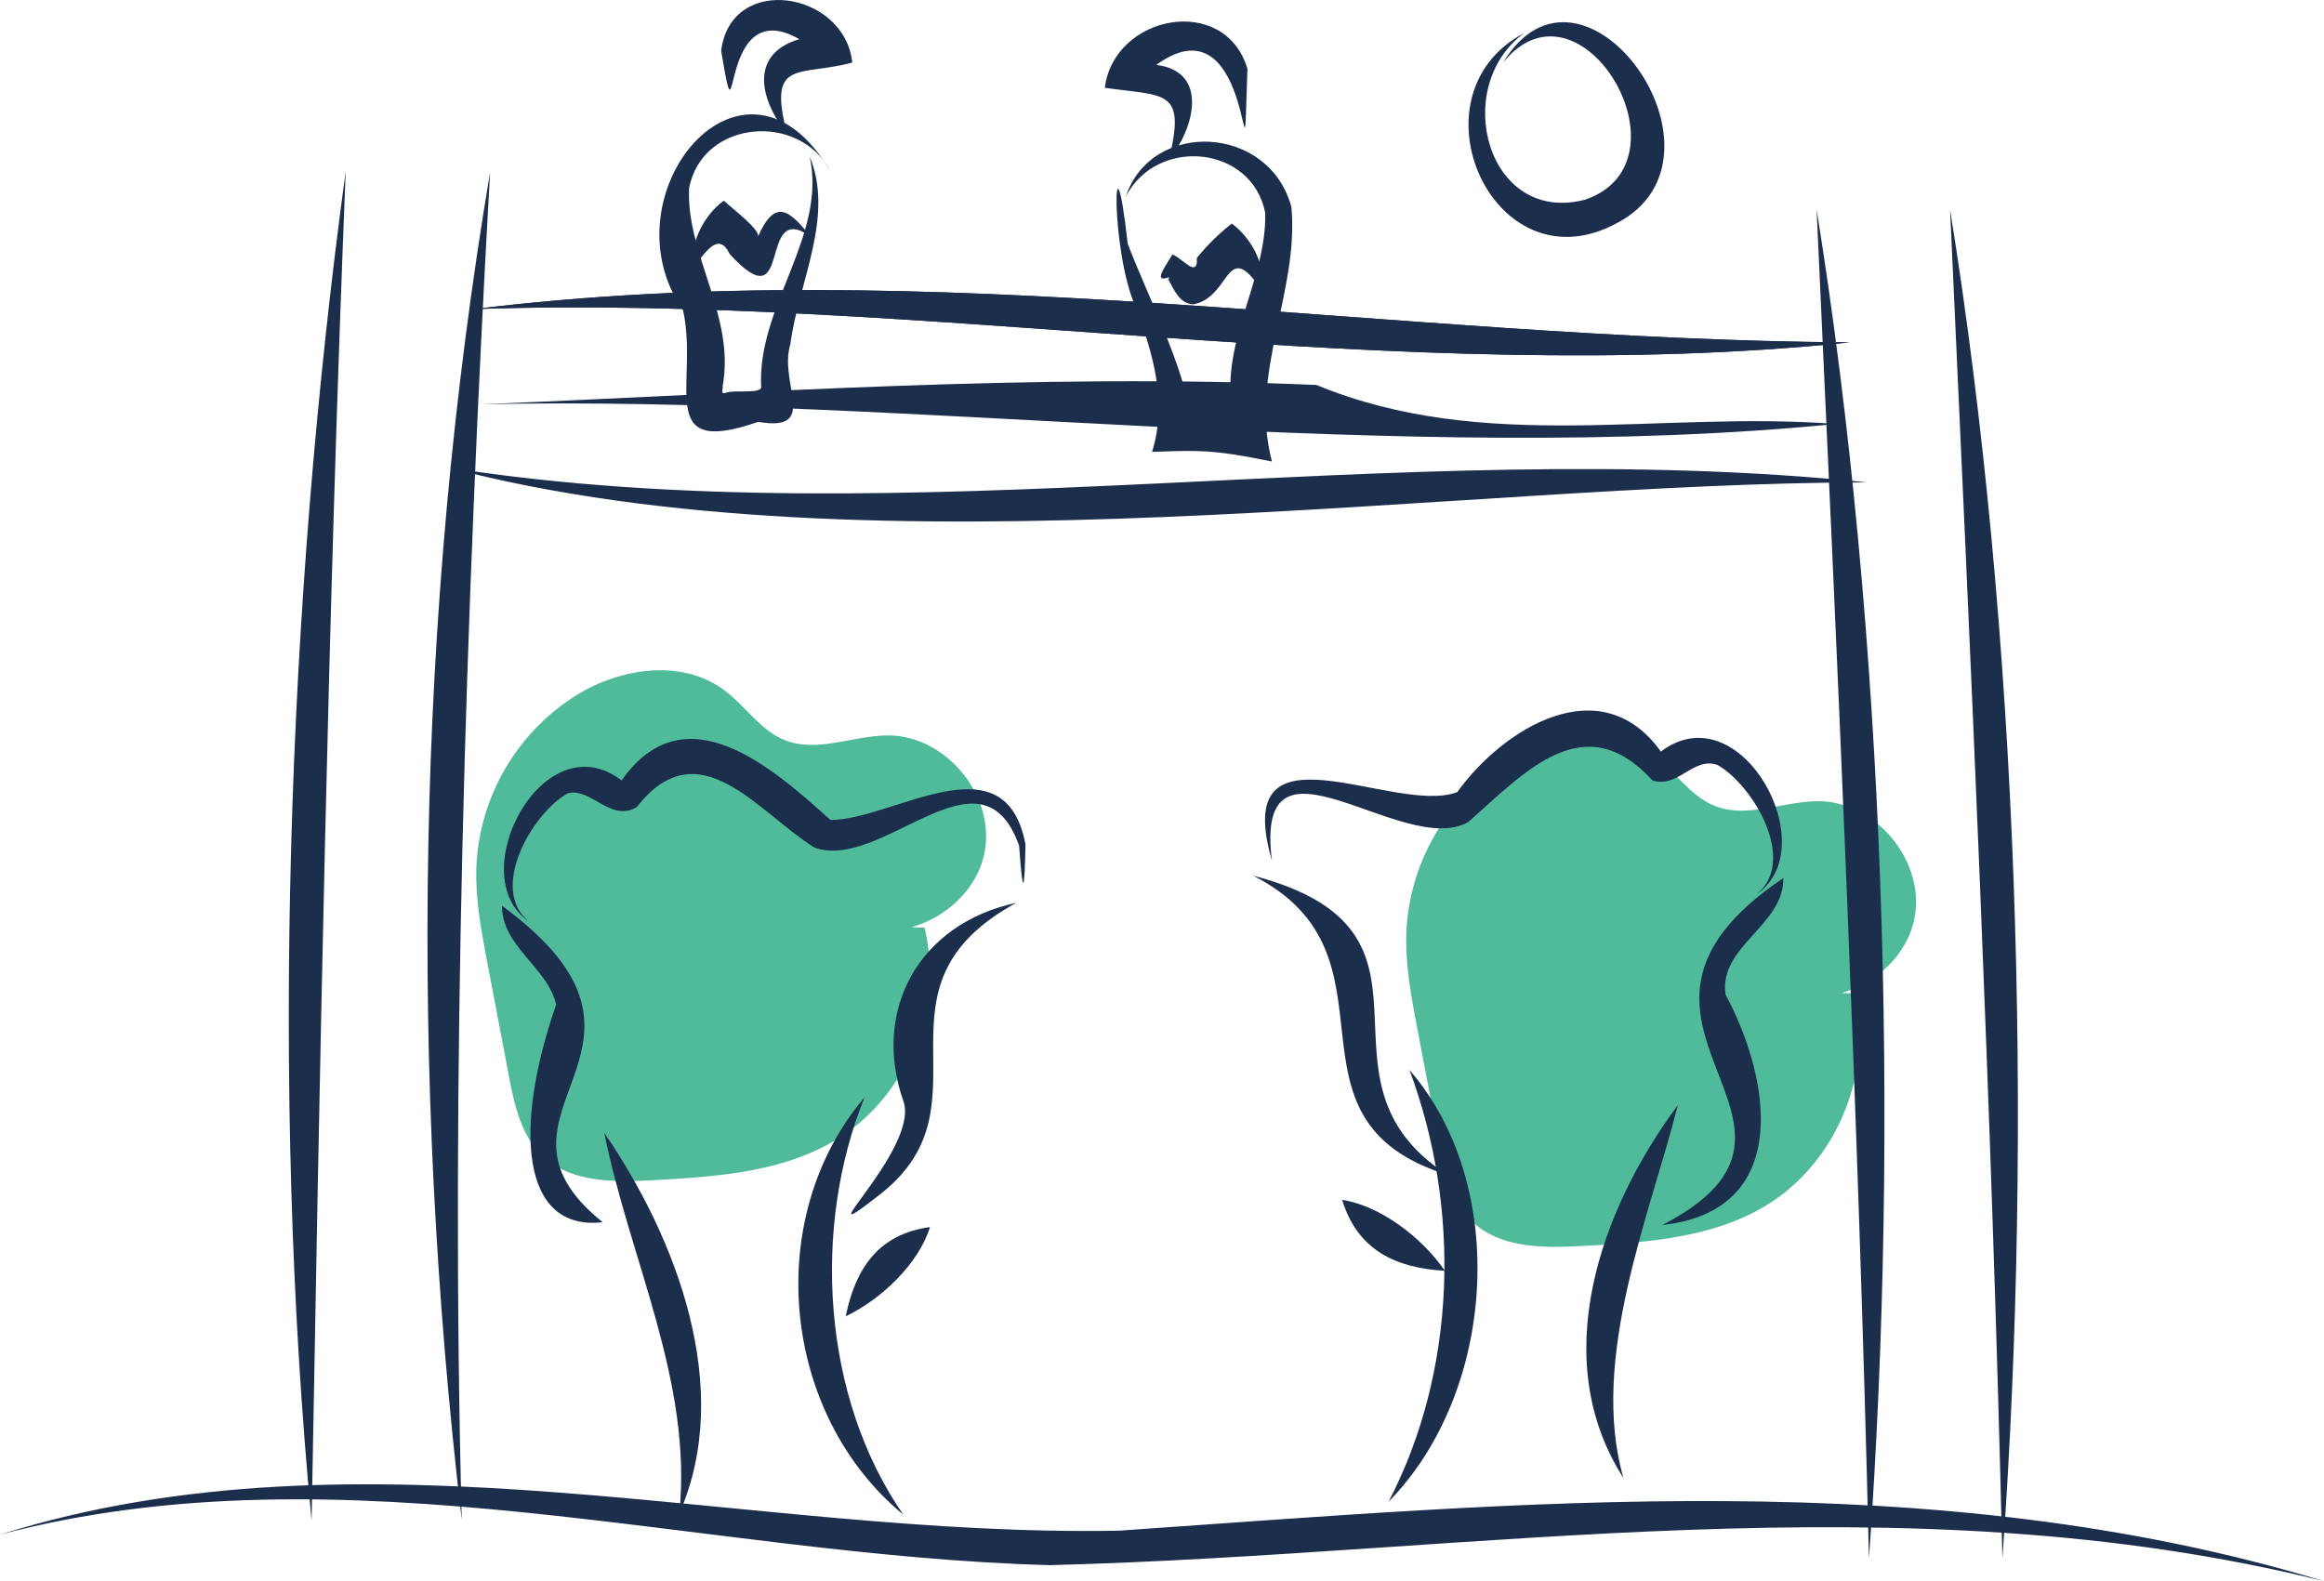 <svg xmlns="http://www.w3.org/2000/svg" data-name="Layer 1" width="810.265" height="551.353"
     viewBox="0 0 810.265 551.353" xmlns:xlink="http://www.w3.org/1999/xlink">
    <g fill="#1b2f4d">
    <path d="M504.975,430.79c-12.266-.168-24.937,6.149-36.356,1.667-8.671-3.403-13.949-12.12-21.458-17.631-14.182-10.408-34.617-7.797-49.834,1.028A74.412,74.412,0,0,0,361.025,475.162c-.626,11.728,1.578,23.403,3.77,34.942l7.403,38.952c1.948,10.247,4.271,21.206,11.843,28.379,9.862,9.343,25.098,9.17,38.662,8.42,21.814-1.205,44.602-2.695,63.359-13.898,24.646-14.719,37.896-46.274,31.146-74.176l-4.538-.122c12.348-3.512,23.094-13.524,25.498-26.258C541.862,451.836,524.885,431.065,504.975,430.79Z"
          transform="translate(-194.868 -174.324)" fill="#50bb9b"/>
    <path d="M829.204,453.721c-12.266-.168-24.937,6.149-36.356,1.667-8.671-3.403-13.949-12.12-21.458-17.631-14.182-10.408-34.617-7.797-49.834,1.028a74.412,74.412,0,0,0-36.303,59.308c-.626,11.728,1.578,23.403,3.77,34.942l7.403,38.952c1.948,10.247,4.271,21.206,11.843,28.379,9.862,9.343,25.098,9.17,38.662,8.42,21.814-1.205,44.602-2.695,63.359-13.898,24.646-14.719,37.896-46.274,31.146-74.176L836.9,520.59c12.348-3.512,23.094-13.524,25.498-26.258C866.091,474.766,849.114,453.995,829.204,453.721Z"
          transform="translate(-194.868 -174.324)" fill="#50bb9b"/>
    <path d="M365.748,234.324c-26.026,154.602-28.11,314.506-9.889,469.976C351.855,552.987,357.249,384.104,365.748,234.324Z"
          transform="translate(-194.868 -174.324)"/>
    <path d="M828.235,247.39c7.167,156.337,14.542,314.11,18.246,470.335C857.327,566.433,852.144,395.95,828.235,247.39Z"
          transform="translate(-194.868 -174.324)"/>
    <path d="M874.763,247.39c7.168,156.337,14.541,314.11,18.247,470.335C903.855,566.433,898.673,395.95,874.763,247.39Z"
          transform="translate(-194.868 -174.324)"/>
    <path d="M303.503,704.56c2.855-156.475,5.598-314.396,11.901-470.539C294.896,384.309,289.153,554.774,303.503,704.56Z"
          transform="translate(-194.868 -174.324)"/>
    <path d="M839.739,293.717c-159.746-1.033-320.148-31.293-479.491-11.613C517.126,276.783,682.957,309.974,839.739,293.717Z"
          transform="translate(-194.868 -174.324)"/>
    <path d="M839.739,293.717c-159.746-1.033-320.148-31.293-479.491-11.613C517.126,276.783,682.957,309.974,839.739,293.717Z"
          transform="translate(-194.868 -174.324)"/>
    <path d="M845.818,342.541c-163.952-16.959-333.894,19.801-494.5-5.136C499.799,376.42,703.655,342.529,845.818,342.541Z"
          transform="translate(-194.868 -174.324)"/>
    <path d="M587.402,242.765c11.202-21.12,44.077-17.516,48.575,5.767.676,23.648-16.816,46.626-10.971,71.537-1.83,2.429-10.802-.752-14.807.84-2.629-19.196-14.429-41.534-22.144-61.566-5.164-45.908-6.128,2.558,2.773,22.041,6.132,16.5,11.093,33.285,5.703,50.51,4.782-.173,11.154-.415,15.891-.272,8.541.186,17.533,1.962,25.909,3.638-8.074-30.92,9.523-58.844,6.784-88.784C637.348,217.799,596.516,215.837,587.402,242.765Z"
          transform="translate(-194.868 -174.324)"/>
    <path d="M602.399,229.966c8.686-10.422,14.31-30.678-4.382-33.012,35.177-25.63,29.765,58.767,31.772,1.36-7.86-26.347-46.539-18.882-49.726,6.622C601.095,207.967,608.515,205.176,602.399,229.966Z"
          transform="translate(-194.868 -174.324)"/>
    <path d="M635.085,276.082c1.269-9.022-3.772-18.664-10.753-23.801a75.948,75.948,0,0,0-12.198,12.017c.43,7.3-4.975.095-8.508-1.248-2.763,4.679-6.77,9.996-1.278,7.919.387,1.78-.643-.38-.696-.153,2.277,3.748,4.206,9.622,9.399,9.598C624.249,277.888,622.244,256.477,635.085,276.082Z"
          transform="translate(-194.868 -174.324)"/>
    <path d="M484.341,234.018c-30.27-51.253-79.128,8.55-51.322,48.488,5.594,25.427-10.259,51.642,26.156,38.923,21.625,3.626,7.013-13.255,11.26-27.128,2.718-21.187,15.461-44.311,6.74-65.343,6.039,27.776-18.492,52.259-16.921,80.512-.72,2.273-9.349.673-12.392,1.829-1.873.847-.86-1.49-1.032-2.431,4.44-24.22-12.779-45.91-11.714-68.895C439.652,216.056,473.592,213.274,484.341,234.018Z"
          transform="translate(-194.868 -174.324)"/>
    <path d="M469.34,221.208c-7.058-26.832,4.065-20.004,22.676-25.073-2.666-24.891-42.302-31.375-45.722-4.096,6.588,39.159-1.787-20.732,27.262-4.047C457.264,192.739,458.534,207.309,469.34,221.208Z"
          transform="translate(-194.868 -174.324)"/>
    <path d="M436.668,267.453c4.079-4.902,8.683-12.796,12.645-4.499,22.463,24.499,9.332-19.37,28.155-6.169-7.392-9.142-12.308-13.542-18.335.053.99-2.225-8.79-9.682-11.907-12.537C440.602,248.953,435.022,259.366,436.668,267.453Z"
          transform="translate(-194.868 -174.324)"/>
    <path d="M1005.132,725.676C868.792,684.366,724.863,698.431,585.035,708.077c-130.405,2.437-262.669-38.511-390.167,1.363,120.117-31.623,244.006,7.363,366.063,10.66C709.702,716.248,858.374,689.277,1005.132,725.676Z"
          transform="translate(-194.868 -174.324)"/>
    <path d="M686.274,547.412c17.956,48.082,16.535,104.799-7.285,150.579C716.374,659.956,721.354,587.855,686.274,547.412Z"
          transform="translate(-194.868 -174.324)"/>
    <path d="M779.863,559.66c-27.103,36.457-45.59,88.558-18.987,130.038C748.881,647.96,770.428,597.187,779.863,559.66Z"
          transform="translate(-194.868 -174.324)"/>
    <path d="M631.805,479.676c54.914,27.997,5.251,84.814,67.779,104.356C647.207,550.303,706.456,499.192,631.805,479.676Z"
          transform="translate(-194.868 -174.324)"/>
    <path d="M816.616,480.502c-75.233,50.712,26.701,85.362-42.193,121,45.574-4.997,37.848-51.007,22.064-80.341C793.931,504.382,817.036,496.882,816.616,480.502Z"
          transform="translate(-194.868 -174.324)"/>
    <path d="M807.22,486.204c24.151-16.221-5.493-70.884-33.283-49.809-20.901-29.184-54.903-8.189-71.007,14.154-22.131,8.301-79.409-27.236-64.599,23.9-6.451-50.917,45.419-.665,68.424-13.447,19.937-17.624,40.493-40.619,64.277-14.5,8.967,2.773,14.258-8.474,22.655-5.424C806.423,448.355,821.643,474.843,807.22,486.204Z"
          transform="translate(-194.868 -174.324)"/>
    <path d="M662.802,592.723c5.361,17.506,18.584,23.749,35.83,24.741C690.649,605.79,675.934,594.701,662.802,592.723Z"
          transform="translate(-194.868 -174.324)"/>
    <path d="M496.304,556.946c-35.83,42.234-28.917,110.61,13.489,145.53C481.389,661.506,477.947,602.287,496.304,556.946Z"
          transform="translate(-194.868 -174.324)"/>
    <path d="M405.542,569.363c8.93,44.381,30.851,86.743,26.174,132.69C450.95,658.35,430.499,605.653,405.542,569.363Z"
          transform="translate(-194.868 -174.324)"/>
    <path d="M549.192,489.143c-33.851,7.224-50.754,37.511-39.153,69.769,4.691,17.325-37.443,54.776-7.711,31.392C541.784,558.776,494.952,518.814,549.192,489.143Z"
          transform="translate(-194.868 -174.324)"/>
    <path d="M369.889,490.157c-.153,14.15,16.065,21.657,18.873,34.483-14.784,42.494-12.525,79.192,16.214,75.869C356.848,561.773,438.121,540.327,369.889,490.157Z"
          transform="translate(-194.868 -174.324)"/>
    <path d="M379.245,495.662c-14.036-11.304,1.151-37.771,13.541-44.695,7.929-2.258,15.128,10.364,24.133,4.744,21.607-27.674,42.209,1.902,61.913,14.183,23.69,8.489,58.176-37.899,71.356-.655,1.219,17.153,1.861,17.45,2.212-.446-7.023-37.64-46.2-8.512-67.971-8.549-19.687-17.596-50.522-45.571-72.837-13.779C384.165,425.493,355.875,479.748,379.245,495.662Z"
          transform="translate(-194.868 -174.324)"/>
    <path d="M519.102,602.212c-17.952,2.439-25.93,14.386-29.384,31.096C502.3,627.374,515.277,614.753,519.102,602.212Z"
          transform="translate(-194.868 -174.324)"/>
    <path d="M834.965,322.166c-61.658-4.732-122.37,10.605-181.11-13.598-97.844-4.252-196.251,2.907-291.046,6.723C512.2,312.034,683.188,337.172,834.965,322.166Z"
          transform="translate(-194.868 -174.324)"/>
    <path d="M718.877,196.221c26.938-33.577,67.289,34.494,28.671,47.721-34.182,8.939-47.047-39.243-21.255-58.093-41.085,21.598-10.653,89.786,32.473,66.191C803.031,228.685,746.572,150.328,718.877,196.221Z"
          transform="translate(-194.868 -174.324)"/>
    </g>
</svg>
